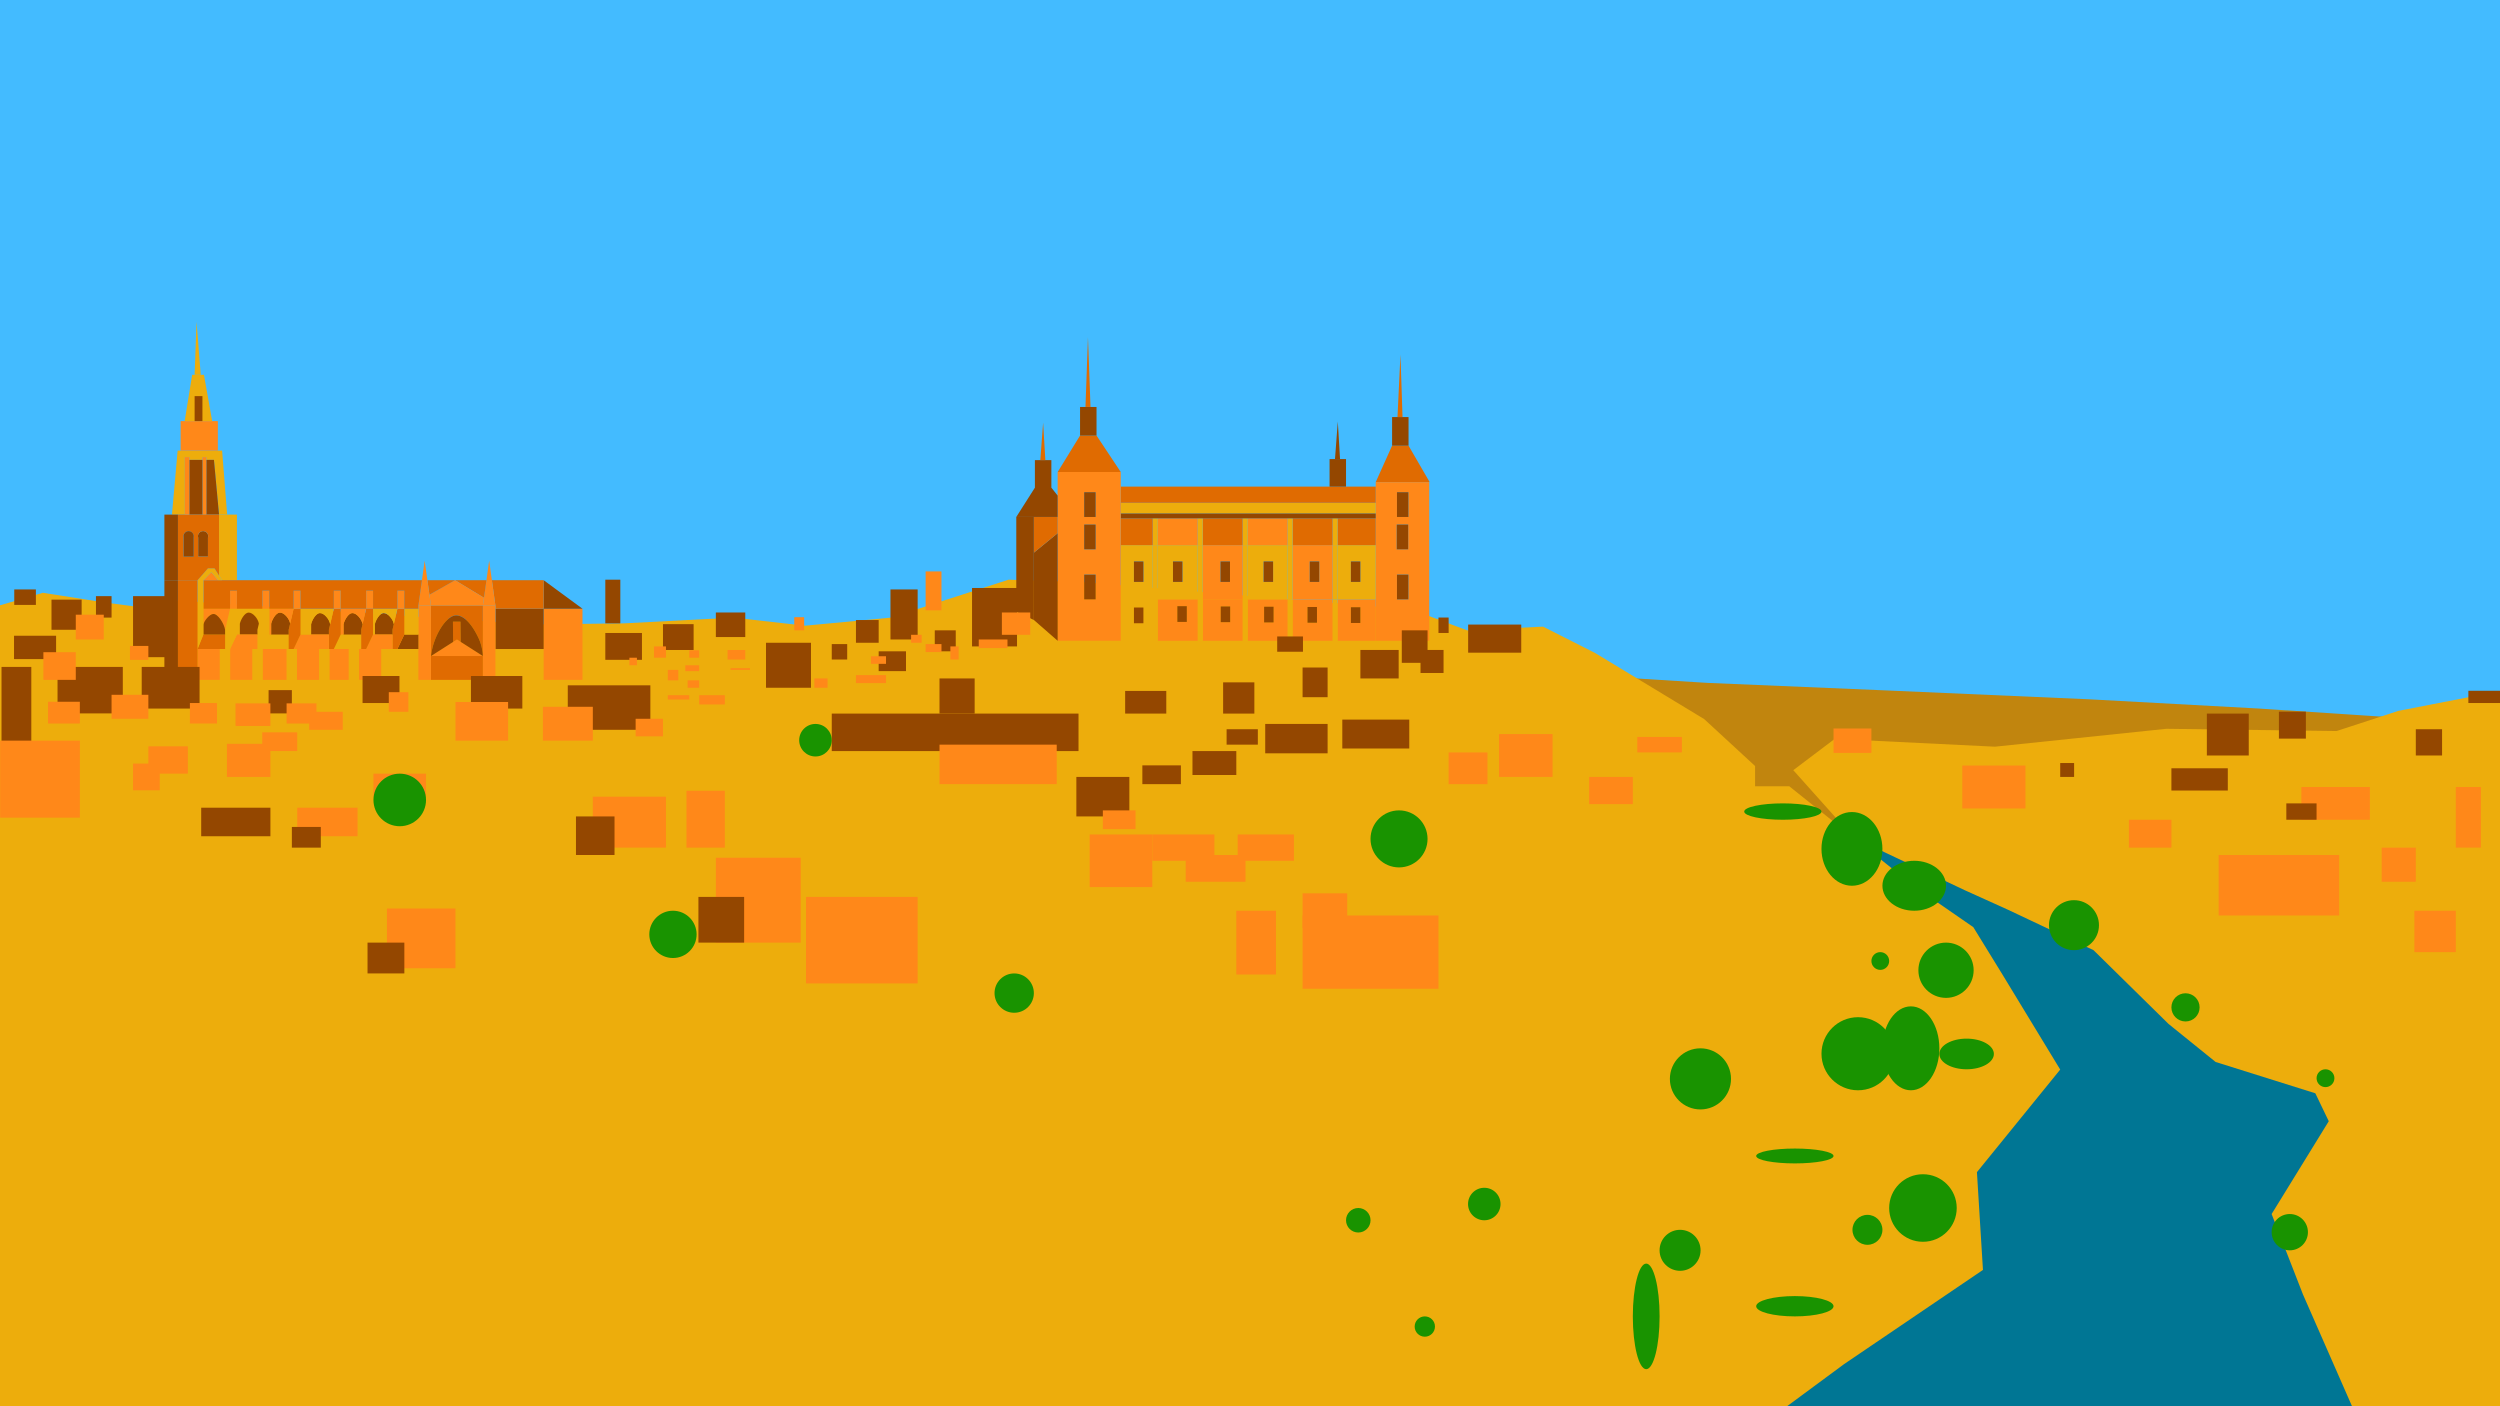 <svg xmlns="http://www.w3.org/2000/svg" viewBox="0 0 1920 1080"><defs><style>.cls-1{fill:#43bbff;}.cls-2{fill:#007694;}.cls-3{fill:#c1850e;}.cls-4{fill:#edad0c;}.cls-5{fill:#e06b01;}.cls-6{fill:#ff8819;}.cls-7{fill:#944700;}.cls-8{fill:#199300;}</style></defs><g id="Layer_8" data-name="Layer 8"><rect class="cls-1" x="-0.53" width="1921.07" height="567.34"/></g><g id="træer"><polygon class="cls-2" points="1386.81 638.7 1498.44 623.64 1747.54 728.22 1842.52 951.99 1863.45 1079.93 1317.73 1080.46 1386.81 638.7"/><polygon class="cls-3" points="1151.26 518.99 1223.35 518.99 1311.4 524.46 1442.35 529.98 1604.63 537.07 1734.61 544.15 1854.25 552.04 1643.6 618.12 1383.1 651.5 1243.9 671.03 1151.26 518.99"/><polygon class="cls-4" points="0 464.89 32.86 455.26 79.03 462.49 105.92 466.08 127.38 460.67 409.81 479.61 479.32 478.74 563.03 474.32 618.33 480.53 684.28 474.32 774.59 445.2 831.92 447.07 1084.07 468.09 1126.69 484.1 1185.03 481.25 1225.11 501.54 1308.82 552.27 1347.89 588.29 1347.89 603.83 1374.13 603.83 1470.71 681.1 1515.5 712.06 1537.74 748.21 1582.24 821.43 1518.28 900.22 1522.91 975.3 1416.31 1047.6 1371.81 1080.46 0 1080.46 0 464.89"/><polygon class="cls-4" points="1542.43 698.82 1607.82 729.73 1665.46 786.4 1701.6 815.6 1778.17 839.64 1788.49 861.1 1744.61 932.37 1768.7 994.19 1806.56 1080.46 1921.16 1080.46 1921.16 530.52 1841.83 545.98 1794.51 561.43 1663.74 559.72 1532.11 573.46 1409.08 567.44 1377.25 591.49 1423.51 643.26 1508.89 683.66 1542.43 698.82"/><polygon class="cls-5" points="1097.9 370.12 1097.65 370.27 1056.55 370.27 1069.13 342.27 1081.76 342.27 1097.9 370.12"/><path class="cls-6" d="M1097.65,370.27V492.12h-41.1V370.27Zm-16,90v-19h-8.78v19Zm0-63.29V378h-8.78v19Zm-.17,24.86v-19h-8.78v19Z"/><polygon class="cls-7" points="1081.76 320.31 1081.76 342.27 1069.13 342.27 1069.13 320.31 1073.27 320.31 1077.14 320.31 1081.76 320.31"/><rect class="cls-7" x="1072.88" y="441.31" width="8.78" height="19.01"/><rect class="cls-7" x="1072.88" y="378.02" width="8.78" height="19.01"/><rect class="cls-7" x="1072.71" y="402.86" width="8.78" height="19.02"/><polygon class="cls-5" points="1075.55 272.22 1077.14 320.31 1073.27 320.31 1075.55 272.22"/><path class="cls-6" d="M1056.55,460.31v31.81h-29.29V460.31Zm-11.81,18.14V466.36h-7.25v12.09Z"/><path class="cls-4" d="M1056.55,418.65v41.66h-29.29V418.65Zm-11.81,28.25V431.19h-7.25V446.9Z"/><rect class="cls-5" x="1027.26" y="398.09" width="29.29" height="20.56"/><rect class="cls-4" x="860.74" y="386.13" width="195.8" height="8.25"/><polygon class="cls-5" points="1056.55 373.72 1056.55 386.13 860.74 386.13 860.74 373.72 1021.11 373.72 1033.75 373.72 1056.55 373.72"/><rect class="cls-7" x="1037.49" y="466.36" width="7.25" height="12.09"/><rect class="cls-7" x="1037.49" y="431.19" width="7.25" height="15.71"/><polygon class="cls-7" points="1033.75 352.57 1033.75 373.72 1021.11 373.72 1021.11 352.57 1025.27 352.57 1029.14 352.57 1033.75 352.57"/><polygon class="cls-7" points="1027.43 323.74 1029.14 352.57 1025.27 352.57 1027.43 323.74"/><rect class="cls-4" x="1023.37" y="460.31" width="3.89" height="31.81"/><rect class="cls-4" x="1023.37" y="418.65" width="3.89" height="41.66"/><rect class="cls-4" x="1023.37" y="398.09" width="3.89" height="20.56"/><path class="cls-6" d="M1023.37,460.31v31.81H992.73V460.31Zm-11.94,17.94V466.16h-7.27v12.09Z"/><path class="cls-6" d="M1023.37,418.65v41.66H992.73V418.65Zm-10.2,28.25V431.19h-7.27V446.9Z"/><rect class="cls-5" x="992.73" y="398.09" width="30.64" height="20.56"/><rect class="cls-7" x="1005.9" y="431.19" width="7.27" height="15.71"/><rect class="cls-7" x="1004.16" y="466.16" width="7.27" height="12.09"/><rect class="cls-4" x="988.84" y="460.31" width="3.89" height="31.81"/><rect class="cls-4" x="988.84" y="418.65" width="3.89" height="41.66"/><rect class="cls-4" x="988.84" y="398.09" width="3.89" height="20.56"/><path class="cls-6" d="M988.84,460.31v31.81H958.22V460.31ZM978.11,478V466h-7.27V478Z"/><path class="cls-4" d="M988.84,418.65v41.66H958.22V418.65ZM977.73,446.9V431.19h-7.27V446.9Z"/><rect class="cls-6" x="958.22" y="398.09" width="30.62" height="20.56"/><rect class="cls-7" x="970.84" y="465.96" width="7.27" height="12.07"/><rect class="cls-7" x="970.46" y="431.19" width="7.27" height="15.71"/><rect class="cls-4" x="954.32" y="460.31" width="3.91" height="31.81"/><rect class="cls-4" x="954.32" y="418.65" width="3.91" height="41.66"/><rect class="cls-4" x="954.32" y="398.09" width="3.91" height="20.56"/><path class="cls-6" d="M954.32,460.31v31.81H923.69V460.31Zm-9.54,17.52V465.76h-7.26v12.07Z"/><path class="cls-6" d="M954.32,418.65v41.66H923.69V418.65Zm-9.69,28.25V431.19h-7.27V446.9Z"/><rect class="cls-5" x="923.69" y="398.09" width="30.62" height="20.56"/><rect class="cls-7" x="937.52" y="465.76" width="7.25" height="12.07"/><rect class="cls-7" x="937.36" y="431.19" width="7.27" height="15.71"/><rect class="cls-4" x="919.79" y="460.31" width="3.91" height="31.81"/><rect class="cls-4" x="919.79" y="418.65" width="3.91" height="41.66"/><rect class="cls-4" x="919.79" y="398.09" width="3.91" height="20.56"/><path class="cls-6" d="M919.79,460.31v31.81H889.17V460.31Zm-8.32,17.32V465.54H904.2v12.09Z"/><path class="cls-4" d="M919.79,418.65v41.66H889.17V418.65ZM908.12,446.9V431.19h-7.27V446.9Z"/><rect class="cls-6" x="889.17" y="398.09" width="30.62" height="20.56"/><rect class="cls-7" x="904.2" y="465.54" width="7.27" height="12.09"/><rect class="cls-7" x="900.85" y="431.19" width="7.27" height="15.71"/><rect class="cls-4" x="885.28" y="460.31" width="3.89" height="31.81"/><rect class="cls-4" x="885.28" y="418.65" width="3.89" height="41.66"/><rect class="cls-4" x="885.28" y="398.09" width="3.89" height="20.56"/><path class="cls-4" d="M885.28,460.31v31.81H860.74V460.31Zm-7.14,18.35V466.57h-7.27v12.09Z"/><path class="cls-4" d="M885.28,418.65v41.66H860.74V418.65Zm-7.14,28.25V431.19h-7.27V446.9Z"/><rect class="cls-5" x="860.74" y="398.09" width="24.53" height="20.56"/><polygon class="cls-7" points="919.79 398.09 889.16 398.09 885.28 398.09 860.74 398.09 860.74 394.38 1056.55 394.38 1056.55 398.09 1027.26 398.09 1023.37 398.09 992.73 398.09 988.84 398.09 958.22 398.09 954.32 398.09 923.69 398.09 919.79 398.09"/><rect class="cls-7" x="870.87" y="466.57" width="7.27" height="12.09"/><rect class="cls-7" x="870.87" y="431.19" width="7.27" height="15.71"/><path class="cls-6" d="M860.74,398.09v94H812.28V362.51h48.46v35.58Zm-19.29,62.22v-19h-8.79v19Zm0-38.43v-19h-8.79v19Zm0-24.86V378h-8.79v19Z"/><polygon class="cls-5" points="842.13 334.51 860.74 362.51 812.28 362.51 829.48 334.51 842.13 334.51"/><polygon class="cls-7" points="842.13 312.55 842.13 334.51 829.48 334.51 829.48 312.55 833.64 312.55 837.51 312.55 842.13 312.55"/><rect class="cls-7" x="832.66" y="441.31" width="8.79" height="19.01"/><rect class="cls-7" x="832.66" y="402.86" width="8.79" height="19.02"/><rect class="cls-7" x="832.66" y="378.02" width="8.79" height="19.01"/><polygon class="cls-5" points="835.56 259.03 837.51 312.55 833.64 312.55 835.56 259.03"/><polygon class="cls-7" points="812.28 409.5 812.28 492.12 794 476.14 794 424.46 812.28 409.5"/><polygon class="cls-5" points="812.28 397.02 812.28 409.5 794 424.46 794 397.02 812.28 397.02"/><polygon class="cls-7" points="812.28 380.64 812.28 397.02 794 397.02 780.51 397.02 794.8 374.53 794.8 353.38 798.96 353.38 802.83 353.38 807.45 353.38 807.45 374.53 812.28 380.64"/><polygon class="cls-5" points="801.12 324.57 802.83 353.38 798.96 353.38 801.12 324.57"/><polygon class="cls-7" points="794 424.46 794 476.14 780.51 469.92 780.51 397.02 794 397.02 794 424.46"/><rect class="cls-6" x="417.52" y="498.45" width="29.83" height="23.69"/><rect class="cls-6" x="417.52" y="467.51" width="29.83" height="30.94"/><polygon class="cls-7" points="447.36 467.51 417.52 467.51 417.52 445.59 447.36 467.51"/><rect class="cls-7" x="380.49" y="467.51" width="37.03" height="30.94"/><polygon class="cls-5" points="417.52 467.51 380.49 467.51 380.49 465.21 380.5 465.21 377.77 445.59 417.52 445.59 417.52 467.51"/><polygon class="cls-6" points="371.71 459.09 373.58 445.59 375.67 430.55 377.77 445.59 380.5 465.21 380.49 465.21 370.85 465.21 371.71 459.09"/><polygon class="cls-6" points="380.49 498.45 380.49 522.13 370.85 522.13 370.85 503.83 370.85 465.21 380.49 465.21 380.49 467.51 380.49 498.45"/><polygon class="cls-5" points="373.58 445.59 371.71 459.09 349.46 445.59 373.58 445.59"/><polygon class="cls-6" points="371.71 459.09 370.85 465.21 330.97 465.21 329.79 456.7 329.96 456.68 349.46 445.59 371.71 459.09"/><rect class="cls-5" x="330.97" y="503.83" width="39.88" height="18.31"/><path class="cls-5" d="M370.85,465.21v38.62a36.45,36.45,0,0,0-4-15.19c-1.35-2.6-7.9-15.94-16.47-16-7.58-.09-17.65,15.67-19.39,31.21V465.21Z"/><polygon class="cls-6" points="370.85 503.83 330.97 503.83 347.98 492.98 350.91 491.11 353.83 492.97 370.85 503.83"/><polygon class="cls-5" points="350.91 491.11 347.98 492.98 347.98 492.97 347.86 477.46 353.63 477.46 353.83 492.97 350.91 491.11"/><polygon class="cls-5" points="349.46 445.59 329.96 456.68 329.79 456.7 328.25 445.59 349.46 445.59"/><path class="cls-7" d="M366.83,488.64a36.45,36.45,0,0,1,4,15.19l-17-10.86-.2-15.51h-5.77L348,493h0l-17,10.85c1.74-15.54,11.81-31.3,19.39-31.21C358.93,472.7,365.48,486,366.83,488.64Z"/><polygon class="cls-6" points="329.79 456.7 330.97 465.21 321.33 465.21 324.06 445.59 326.15 430.55 328.25 445.59 329.79 456.7"/><polygon class="cls-6" points="321.33 465.21 330.97 465.21 330.97 503.83 330.97 522.13 321.32 522.13 321.32 498.45 321.32 487.33 321.32 467.51 321.32 465.21 321.33 465.21"/><polygon class="cls-7" points="321.32 487.33 321.32 498.45 305.21 498.45 310.5 487.33 321.32 487.33"/><rect class="cls-4" x="310.5" y="467.51" width="10.82" height="19.82"/><polygon class="cls-5" points="302.44 479.32 305.21 467.51 310.5 467.51 310.5 487.33 305.21 498.45 301.42 498.45 301.42 487.33 301.42 483.68 302.44 479.32"/><polygon class="cls-6" points="310.5 467.44 310.5 467.51 305.21 467.51 305.21 467.44 305.21 453.62 310.5 453.62 310.5 467.44"/><path class="cls-7" d="M302.44,479.32l-1,4.35v3.66H287.87v-7.94c.7-3.14,3.64-8.44,6.68-8.55C297.94,470.74,301.94,475.7,302.44,479.32Z"/><rect class="cls-4" x="292.77" y="498.45" width="7.93" height="23.69"/><path class="cls-4" d="M286.5,467.51h18.71l-2.77,11.81c-.5-3.62-4.5-8.58-7.89-8.48-3,.11-6,5.41-6.68,8.55v7.94H286.5Z"/><polygon class="cls-6" points="287.87 487.33 301.42 487.33 301.42 498.45 300.7 498.45 292.77 498.45 281.21 498.45 286.5 487.33 287.87 487.33"/><polygon class="cls-6" points="286.5 467.44 286.5 467.51 281.21 467.51 281.21 467.44 281.21 453.62 286.5 453.62 286.5 467.44"/><polygon class="cls-5" points="278.42 479.39 281.21 467.51 286.5 467.51 286.5 487.33 281.21 498.45 277.42 498.45 277.42 487.33 277.42 483.68 278.42 479.39"/><path class="cls-7" d="M278.42,479.39l-1,4.28v3.66H263.84v-7.94c.7-3.14,3.64-8.44,6.67-8.55C273.93,470.74,277.94,475.76,278.42,479.39Z"/><polygon class="cls-6" points="277.42 498.45 281.21 498.45 292.77 498.45 292.77 522.13 275.74 522.13 275.74 498.45 277.42 498.45"/><rect class="cls-4" x="267.81" y="498.45" width="7.93" height="23.69"/><path class="cls-6" d="M261.67,467.51h19.54l-2.79,11.88c-.48-3.63-4.49-8.65-7.91-8.55-3,.11-6,5.41-6.67,8.55v7.94h-2.17Z"/><polygon class="cls-5" points="261.67 467.51 261.67 487.33 256.38 498.45 252.96 498.45 252.59 498.45 252.59 487.33 252.59 483.68 253.59 479.4 256.38 467.51 261.67 467.51"/><polygon class="cls-6" points="261.67 467.44 261.67 467.51 256.38 467.51 256.38 467.44 256.38 453.62 261.67 453.62 261.67 467.44"/><polygon class="cls-6" points="256.38 498.45 267.81 498.45 267.81 522.13 252.96 522.13 252.96 498.46 252.96 498.45 256.38 498.45"/><path class="cls-7" d="M253.59,479.4l-1,4.27v3.66H238.93v-7.94c.71-3.14,3.66-8.44,6.69-8.55,3.42-.1,7.43,4.92,7.91,8.55Z"/><rect class="cls-4" x="245.03" y="498.46" width="7.93" height="23.68"/><polygon class="cls-6" points="238.93 487.33 252.59 487.33 252.59 498.45 227.99 498.45 225.5 498.45 230.79 487.33 238.93 487.33"/><path class="cls-4" d="M253.53,479.39c-.48-3.63-4.49-8.65-7.91-8.55-3,.11-6,5.41-6.69,8.55v7.94h-8.14V467.51h25.59l-2.79,11.89Z"/><polygon class="cls-6" points="245.03 498.46 245.03 522.13 227.99 522.13 227.99 498.46 227.99 498.45 252.59 498.45 252.96 498.45 252.96 498.46 245.03 498.46"/><polygon class="cls-5" points="222.83 478.93 225.5 467.51 230.79 467.51 230.79 487.33 225.5 498.45 221.71 498.45 221.71 487.33 221.71 483.68 222.83 478.93"/><polygon class="cls-6" points="230.79 467.44 230.79 467.51 225.5 467.51 225.5 467.44 225.5 453.62 230.79 453.62 230.79 467.44"/><rect class="cls-4" x="220.07" y="498.46" width="7.93" height="23.68"/><path class="cls-7" d="M222.83,478.92l-1.12,4.75v3.66H208.25V479c.7-3.14,3.65-8.45,6.68-8.55C218.33,470.37,222.29,475.31,222.83,478.92Z"/><polygon class="cls-6" points="225.5 498.45 227.99 498.45 227.99 498.46 220.06 498.46 220.06 522.13 201.69 522.13 201.69 498.45 221.71 498.45 225.5 498.45"/><path class="cls-6" d="M206.79,467.51h18.72l-2.68,11.41c-.54-3.61-4.5-8.55-7.9-8.45-3,.1-6,5.41-6.68,8.55v8.31h-1.46Z"/><polygon class="cls-4" points="206.79 467.51 206.79 487.33 201.51 498.45 197.71 498.45 197.71 487.33 197.71 483.68 198.81 479.02 201.51 467.51 206.79 467.51"/><polygon class="cls-6" points="206.79 467.44 206.79 467.51 201.51 467.51 201.51 467.44 201.51 453.62 206.79 453.62 206.79 467.44"/><polygon class="cls-4" points="201.69 498.45 201.69 522.13 193.75 522.13 193.75 498.45 197.71 498.45 201.51 498.45 201.69 498.45"/><path class="cls-7" d="M198.81,479l-1.1,4.65v3.66h-13.5V479c.7-3.14,3.66-8.45,6.69-8.55C194.32,470.37,198.33,475.39,198.81,479Z"/><polygon class="cls-6" points="197.71 487.33 197.71 498.45 193.75 498.45 176.72 498.45 176.68 498.45 181.96 487.33 184.21 487.33 197.71 487.33"/><rect class="cls-6" x="176.72" y="498.45" width="17.02" height="23.69"/><polygon class="cls-4" points="181.96 467.51 181.96 487.33 176.68 498.45 172.88 498.45 172.88 487.33 172.88 483.68 176.68 467.51 181.96 467.51"/><rect class="cls-6" x="176.68" y="453.68" width="5.29" height="13.83"/><polygon class="cls-4" points="181.96 395.22 181.96 445.59 170.51 445.59 168.22 441.98 168.22 395.22 174.45 395.22 181.96 395.22"/><polygon class="cls-4" points="176.72 498.45 176.72 522.13 168.78 522.13 168.78 498.45 172.88 498.45 176.68 498.45 176.72 498.45"/><path class="cls-6" d="M176.68,467.51l-3.8,16.16c-.64-4.52-5.61-12.68-9.3-12.13-2.8.42-6.7,5-7.39,8.15V467.51Z"/><polygon class="cls-4" points="170.58 346.04 174.45 395.22 168.22 395.22 164.32 353.2 158.44 353.2 158.44 351.06 155.46 351.06 155.46 353.2 145.41 353.2 145.41 351.06 141.95 351.06 141.95 395.22 136.64 395.22 132.06 395.22 136.43 346.04 138.73 346.04 167.31 346.04 170.58 346.04"/><polygon class="cls-5" points="172.88 487.33 172.88 498.45 168.78 498.45 151.7 498.45 156.19 487.33 172.88 487.33"/><path class="cls-7" d="M172.88,483.67v3.66H156.19v-7.64c.69-3.17,4.59-7.73,7.39-8.15C167.27,471,172.24,479.15,172.88,483.67Z"/><polygon class="cls-5" points="170.51 445.59 181.96 445.59 324.06 445.59 321.33 465.21 321.32 465.21 321.32 467.51 310.5 467.51 310.5 467.44 310.5 453.62 305.21 453.62 305.21 467.44 305.21 467.51 286.5 467.51 286.5 467.44 286.5 453.62 281.21 453.62 281.21 467.44 281.21 467.51 261.67 467.51 261.67 467.44 261.67 453.62 256.38 453.62 256.38 467.44 256.38 467.51 230.79 467.51 230.79 467.44 230.79 453.62 225.5 453.62 225.5 467.44 225.5 467.51 206.79 467.51 206.79 467.44 206.79 453.62 201.51 453.62 201.51 467.44 201.51 467.51 181.96 467.51 181.96 453.68 176.68 453.68 176.68 467.51 156.19 467.51 156.19 445.59 167.46 445.59 170.51 445.59"/><rect class="cls-6" x="151.7" y="498.45" width="17.08" height="23.69"/><polygon class="cls-7" points="164.32 353.2 168.22 395.22 158.44 395.22 158.44 353.2 164.32 353.2"/><polygon class="cls-6" points="162.36 439.46 167.46 445.59 156.19 445.59 162.36 439.46"/><polygon class="cls-6" points="167.31 323.42 167.31 346.04 138.73 346.04 138.73 323.42 141.82 323.42 162.97 323.42 167.31 323.42"/><polygon class="cls-4" points="156.63 287.86 162.97 323.42 141.82 323.42 147.59 287.86 149.46 287.86 154.17 287.86 156.63 287.86"/><polygon class="cls-6" points="158.44 353.2 158.44 395.22 155.46 395.22 155.46 353.2 155.46 351.06 158.44 351.06 158.44 353.2"/><polygon class="cls-4" points="168.22 441.98 170.51 445.59 167.46 445.59 162.36 439.46 156.19 445.59 156.19 467.51 156.19 479.69 156.19 487.33 151.7 498.45 151.7 445.59 159.72 436.44 164.74 436.44 168.22 441.98"/><rect class="cls-7" x="145.41" y="353.2" width="10.06" height="42.02"/><polygon class="cls-4" points="150.94 247.06 154.17 287.86 149.46 287.86 150.94 247.06"/><path class="cls-7" d="M159.89,411.66a4,4,0,0,1-.19,1.2v14.63h-7.49V412.82a4.07,4.07,0,0,1-.17-1.16,3.93,3.93,0,0,1,7.85,0Z"/><path class="cls-5" d="M152.21,412.82v14.67h7.49V412.86a4,4,0,0,0,.19-1.2,3.93,3.93,0,0,0-7.85,0A4.07,4.07,0,0,0,152.21,412.82Zm-3.47-1.16a3.93,3.93,0,0,0-7.85,0,3.28,3.28,0,0,0,.06.63v15.2h7.73v-15.2A2.64,2.64,0,0,0,148.74,411.66Zm19.48-16.44V442l-3.48-5.54h-5l-8,9.15H136.64V395.22h31.58Z"/><path class="cls-5" d="M151.7,498.45v23.69H136.64V445.59H151.7Z"/><path class="cls-7" d="M141,412.29a3.28,3.28,0,0,1-.06-.63,3.93,3.93,0,0,1,7.85,0,2.64,2.64,0,0,1-.06.63v15.2H141Z"/><polygon class="cls-6" points="145.41 353.2 145.41 395.22 141.95 395.22 141.95 351.06 145.41 351.06 145.41 353.2"/><path class="cls-7" d="M136.64,445.59v76.55H126.25V445.59Z"/><polygon class="cls-7" points="136.64 395.22 136.64 445.59 126.25 445.59 126.25 395.22 132.06 395.22 136.64 395.22"/><rect class="cls-7" x="149.47" y="304.22" width="6" height="19.19"/><rect class="cls-7" x="361.68" y="519.17" width="39.47" height="25.01"/><rect class="cls-7" x="108.83" y="512.19" width="44.44" height="31.99"/><rect class="cls-7" x="102.18" y="457.84" width="30.18" height="46.87"/><rect class="cls-7" x="39.55" y="460.52" width="23.15" height="23.15"/><rect class="cls-7" x="73.69" y="457.84" width="11.99" height="16.48"/><rect class="cls-7" x="10.95" y="452.69" width="16.61" height="11.89"/><rect class="cls-7" x="464.88" y="445.2" width="11.53" height="33.54"/><rect class="cls-7" x="549.77" y="470.39" width="22.6" height="18.86"/><rect class="cls-7" x="509.17" y="479.35" width="23.53" height="19.84"/><rect class="cls-7" x="464.88" y="486.13" width="28.14" height="20.62"/><rect class="cls-7" x="278.44" y="519.17" width="28.35" height="20.76"/><rect class="cls-7" x="746.53" y="451.57" width="34.54" height="44.88"/><rect class="cls-7" x="683.88" y="452.69" width="20.88" height="38.43"/><rect class="cls-7" x="657.37" y="476.19" width="17.45" height="17.45"/><rect class="cls-7" x="588.29" y="493.64" width="34.55" height="34.55"/><rect class="cls-7" x="1127.54" y="479.67" width="40.78" height="21.59"/><rect class="cls-7" x="1076.57" y="484.1" width="19.79" height="24.95"/><rect class="cls-7" x="1104.75" y="474.27" width="7.8" height="11.86"/><rect class="cls-7" x="980.89" y="488.8" width="19.79" height="11.74"/><rect class="cls-7" x="1090.96" y="499.16" width="17.69" height="17.69"/><rect class="cls-7" x="1044.78" y="499.16" width="29.39" height="21.89"/><rect class="cls-7" x="1000.38" y="512.65" width="19.22" height="22.79"/><rect class="cls-7" x="939.36" y="524.05" width="23.99" height="23.99"/><rect class="cls-7" x="864.12" y="530.64" width="31.59" height="17.39"/><rect class="cls-7" x="638.79" y="548.04" width="189.51" height="28.79"/><rect class="cls-7" x="721.54" y="521.05" width="26.99" height="26.99"/><rect class="cls-7" x="674.82" y="500.21" width="20.98" height="15.21"/><rect class="cls-7" x="717.9" y="484.1" width="16.11" height="16.11"/><rect class="cls-7" x="638.79" y="494.66" width="11.86" height="11.86"/><rect class="cls-7" x="436.05" y="526.33" width="63.43" height="34.16"/><rect class="cls-7" x="206.28" y="530.02" width="17.87" height="17.87"/><rect class="cls-7" x="1.16" y="512.19" width="22.89" height="68.91"/><rect class="cls-7" x="44.19" y="512.19" width="50.13" height="35.7"/><rect class="cls-7" x="10.77" y="488.25" width="32.32" height="17.94"/><rect class="cls-7" x="915.82" y="576.82" width="33.67" height="18.38"/><rect class="cls-7" x="877.33" y="587.8" width="29.6" height="14.43"/><rect class="cls-7" x="826.64" y="596.68" width="40.7" height="30.34"/><rect class="cls-7" x="1030.89" y="552.65" width="51.43" height="22.2"/><rect class="cls-7" x="971.69" y="555.98" width="47.91" height="22.57"/><rect class="cls-7" x="942.03" y="560.05" width="23.99" height="11.84"/><rect class="cls-6" x="85.68" y="533.6" width="28.26" height="18.43"/><rect class="cls-6" x="33.32" y="500.89" width="24.88" height="21.25"/><rect class="cls-6" x="58.2" y="472.09" width="21.49" height="19.03"/><rect class="cls-6" x="99.81" y="496.08" width="14.13" height="10.68"/><rect class="cls-6" x="0.1" y="568.81" width="61.23" height="59.16"/><rect class="cls-6" x="220.1" y="540.19" width="22.95" height="15.47"/><rect class="cls-6" x="180.89" y="540.19" width="26.77" height="17.35"/><rect class="cls-6" x="145.84" y="539.93" width="20.81" height="15.74"/><rect class="cls-6" x="113.94" y="573.19" width="30.33" height="20.97"/><rect class="cls-6" x="201.4" y="562.43" width="26.86" height="14.39"/><rect class="cls-6" x="237.42" y="546.65" width="25.82" height="13.84"/><rect class="cls-6" x="298.6" y="531.6" width="15.04" height="15.04"/><rect class="cls-6" x="416.93" y="542.81" width="38.36" height="26"/><rect class="cls-6" x="488.17" y="552.02" width="21" height="13.5"/><rect class="cls-6" x="721.54" y="571.89" width="90.02" height="30.34"/><rect class="cls-6" x="846.99" y="622.38" width="25.11" height="14.39"/><rect class="cls-6" x="836.84" y="640.87" width="48.13" height="40.42"/><rect class="cls-6" x="910.63" y="656.63" width="45.92" height="20.55"/><rect class="cls-6" x="950.54" y="640.87" width="43.2" height="20.21"/><rect class="cls-6" x="884.98" y="640.87" width="47.68" height="20.21"/><rect class="cls-6" x="1000.38" y="703.09" width="104.37" height="56.29"/><rect class="cls-6" x="1000.38" y="686.08" width="34.28" height="26.72"/><rect class="cls-6" x="949.49" y="699.44" width="30.45" height="48.98"/><rect class="cls-6" x="1112.55" y="577.85" width="29.81" height="24.38"/><rect class="cls-6" x="1151.26" y="563.75" width="41.1" height="32.93"/><rect class="cls-6" x="1257.44" y="565.97" width="34.25" height="11.88"/><rect class="cls-6" x="1220.45" y="596.68" width="33.57" height="20.9"/><rect class="cls-6" x="619.01" y="688.82" width="85.75" height="66.45"/><rect class="cls-6" x="549.77" y="658.74" width="65.19" height="65.19"/><rect class="cls-6" x="527.21" y="607.31" width="29.46" height="43.67"/><rect class="cls-6" x="455.29" y="611.85" width="56.17" height="39.13"/><rect class="cls-6" x="297.16" y="697.73" width="52.63" height="45.9"/><rect class="cls-6" x="228.27" y="620.32" width="46.36" height="21.92"/><rect class="cls-6" x="286.8" y="594.16" width="40.39" height="17.69"/><rect class="cls-6" x="349.8" y="539.13" width="40.42" height="29.68"/><rect class="cls-6" x="36.9" y="538.95" width="24.42" height="16.71"/><rect class="cls-6" x="102.18" y="586.43" width="20.52" height="20.52"/><rect class="cls-6" x="174.28" y="571.25" width="33.39" height="25.44"/><rect class="cls-7" x="154.52" y="620.32" width="53.15" height="21.92"/><rect class="cls-7" x="536.39" y="688.82" width="35.11" height="35.11"/><rect class="cls-7" x="442.34" y="627.02" width="29.61" height="29.61"/><rect class="cls-7" x="282.26" y="723.93" width="28.28" height="23.66"/><rect class="cls-7" x="224.15" y="635.09" width="22.24" height="15.89"/><rect class="cls-6" x="483.37" y="505.13" width="5.79" height="5.79"/><rect class="cls-6" x="502.24" y="496.44" width="9.22" height="8.68"/><rect class="cls-6" x="529.36" y="499.44" width="7.61" height="5.69"/><rect class="cls-6" x="526.32" y="510.92" width="10.65" height="4.51"/><rect class="cls-6" x="512.88" y="514.46" width="8.05" height="8.05"/><rect class="cls-6" x="528.09" y="522.51" width="8.87" height="5.68"/><rect class="cls-6" x="512.88" y="533.92" width="16.48" height="3.3"/><rect class="cls-6" x="536.97" y="533.92" width="19.7" height="7.1"/><rect class="cls-6" x="561.07" y="513.17" width="14.94" height="1.29"/><rect class="cls-6" x="558.77" y="499.19" width="13.6" height="7.34"/><rect class="cls-6" x="625.44" y="521.05" width="10.14" height="7.14"/><rect class="cls-6" x="657.37" y="518.48" width="23.09" height="6.14"/><rect class="cls-6" x="668.91" y="504" width="11.54" height="5.83"/><rect class="cls-6" x="710.88" y="494.66" width="12.17" height="6.12"/><rect class="cls-6" x="751.69" y="491.12" width="22.06" height="6.6"/><rect class="cls-6" x="769.44" y="470.39" width="21.8" height="17.14"/><rect class="cls-6" x="729.89" y="496.44" width="6.34" height="10.08"/><rect class="cls-6" x="699.72" y="487.52" width="8.11" height="6.12"/><rect class="cls-6" x="710.88" y="438.85" width="12.17" height="29.91"/><rect class="cls-6" x="609.98" y="474" width="7.61" height="10.1"/><rect class="cls-6" x="1408.15" y="559.49" width="29.09" height="18.75"/><rect class="cls-6" x="1507.06" y="587.94" width="48.48" height="32.97"/><rect class="cls-6" x="1703.93" y="656.63" width="92.54" height="46.47"/><rect class="cls-6" x="1634.98" y="629.57" width="32.66" height="21.41"/><rect class="cls-6" x="1767.44" y="604.42" width="52.62" height="25.15"/><rect class="cls-6" x="1829.13" y="650.98" width="26.2" height="26.2"/><rect class="cls-6" x="1854.25" y="699.44" width="31.8" height="31.8"/><rect class="cls-6" x="1886.05" y="604.42" width="19.3" height="46.56"/><rect class="cls-7" x="1855.34" y="560.05" width="20.17" height="20.17"/><rect class="cls-7" x="1694.86" y="548.04" width="32.18" height="32.18"/><rect class="cls-7" x="1750.2" y="546.55" width="20.71" height="20.71"/><rect class="cls-7" x="1582.24" y="586.01" width="10.67" height="10.67"/><rect class="cls-7" x="1667.64" y="590.04" width="43.31" height="17.09"/><rect class="cls-7" x="1755.9" y="617" width="23.22" height="12.57"/><rect class="cls-7" x="1895.7" y="530.52" width="25.47" height="9.4"/><circle class="cls-8" cx="1494.54" cy="745.15" r="21.22"/><ellipse class="cls-8" cx="1510.36" cy="809.44" rx="20.94" ry="11.77"/><ellipse class="cls-8" cx="1470.12" cy="680.26" rx="24.42" ry="19.18"/><ellipse class="cls-8" cx="1422.29" cy="651.95" rx="23.4" ry="28.31"/><ellipse class="cls-8" cx="1369.22" cy="623.28" rx="29.67" ry="6.29"/><ellipse class="cls-8" cx="1467.56" cy="805.11" rx="21.86" ry="32.23"/><ellipse class="cls-8" cx="1378.45" cy="887.79" rx="29.7" ry="5.71"/><ellipse class="cls-8" cx="1264.29" cy="1010.99" rx="10.28" ry="40.55"/><ellipse class="cls-8" cx="1378.45" cy="1003.19" rx="29.7" ry="7.8"/><circle class="cls-8" cx="1434.2" cy="944.51" r="11.5"/><circle class="cls-8" cx="1426.97" cy="809.27" r="28.07"/><circle class="cls-8" cx="1476.82" cy="927.75" r="25.94"/><circle class="cls-8" cx="1290.3" cy="960.24" r="15.74"/><circle class="cls-8" cx="1043.16" cy="937.16" r="9.41"/><circle class="cls-8" cx="1094.26" cy="1018.79" r="7.8"/><circle class="cls-8" cx="1139.93" cy="924.69" r="12.48"/><circle class="cls-8" cx="1305.94" cy="828.58" r="23.47"/><circle class="cls-8" cx="1444.06" cy="738.05" r="6.82"/><circle class="cls-8" cx="1592.81" cy="710.53" r="19.2"/><circle class="cls-8" cx="1678.47" cy="773.66" r="10.83"/><circle class="cls-8" cx="1785.97" cy="828.06" r="6.85"/><circle class="cls-8" cx="1758.55" cy="946.31" r="13.94"/><circle class="cls-8" cx="778.9" cy="762.7" r="15.1"/><circle class="cls-8" cx="516.83" cy="717.6" r="18.16"/><circle class="cls-8" cx="626.28" cy="568.48" r="12.5"/><circle class="cls-8" cx="307" cy="614.36" r="20.19"/><circle class="cls-8" cx="1074.46" cy="644.27" r="21.9"/></g></svg>
